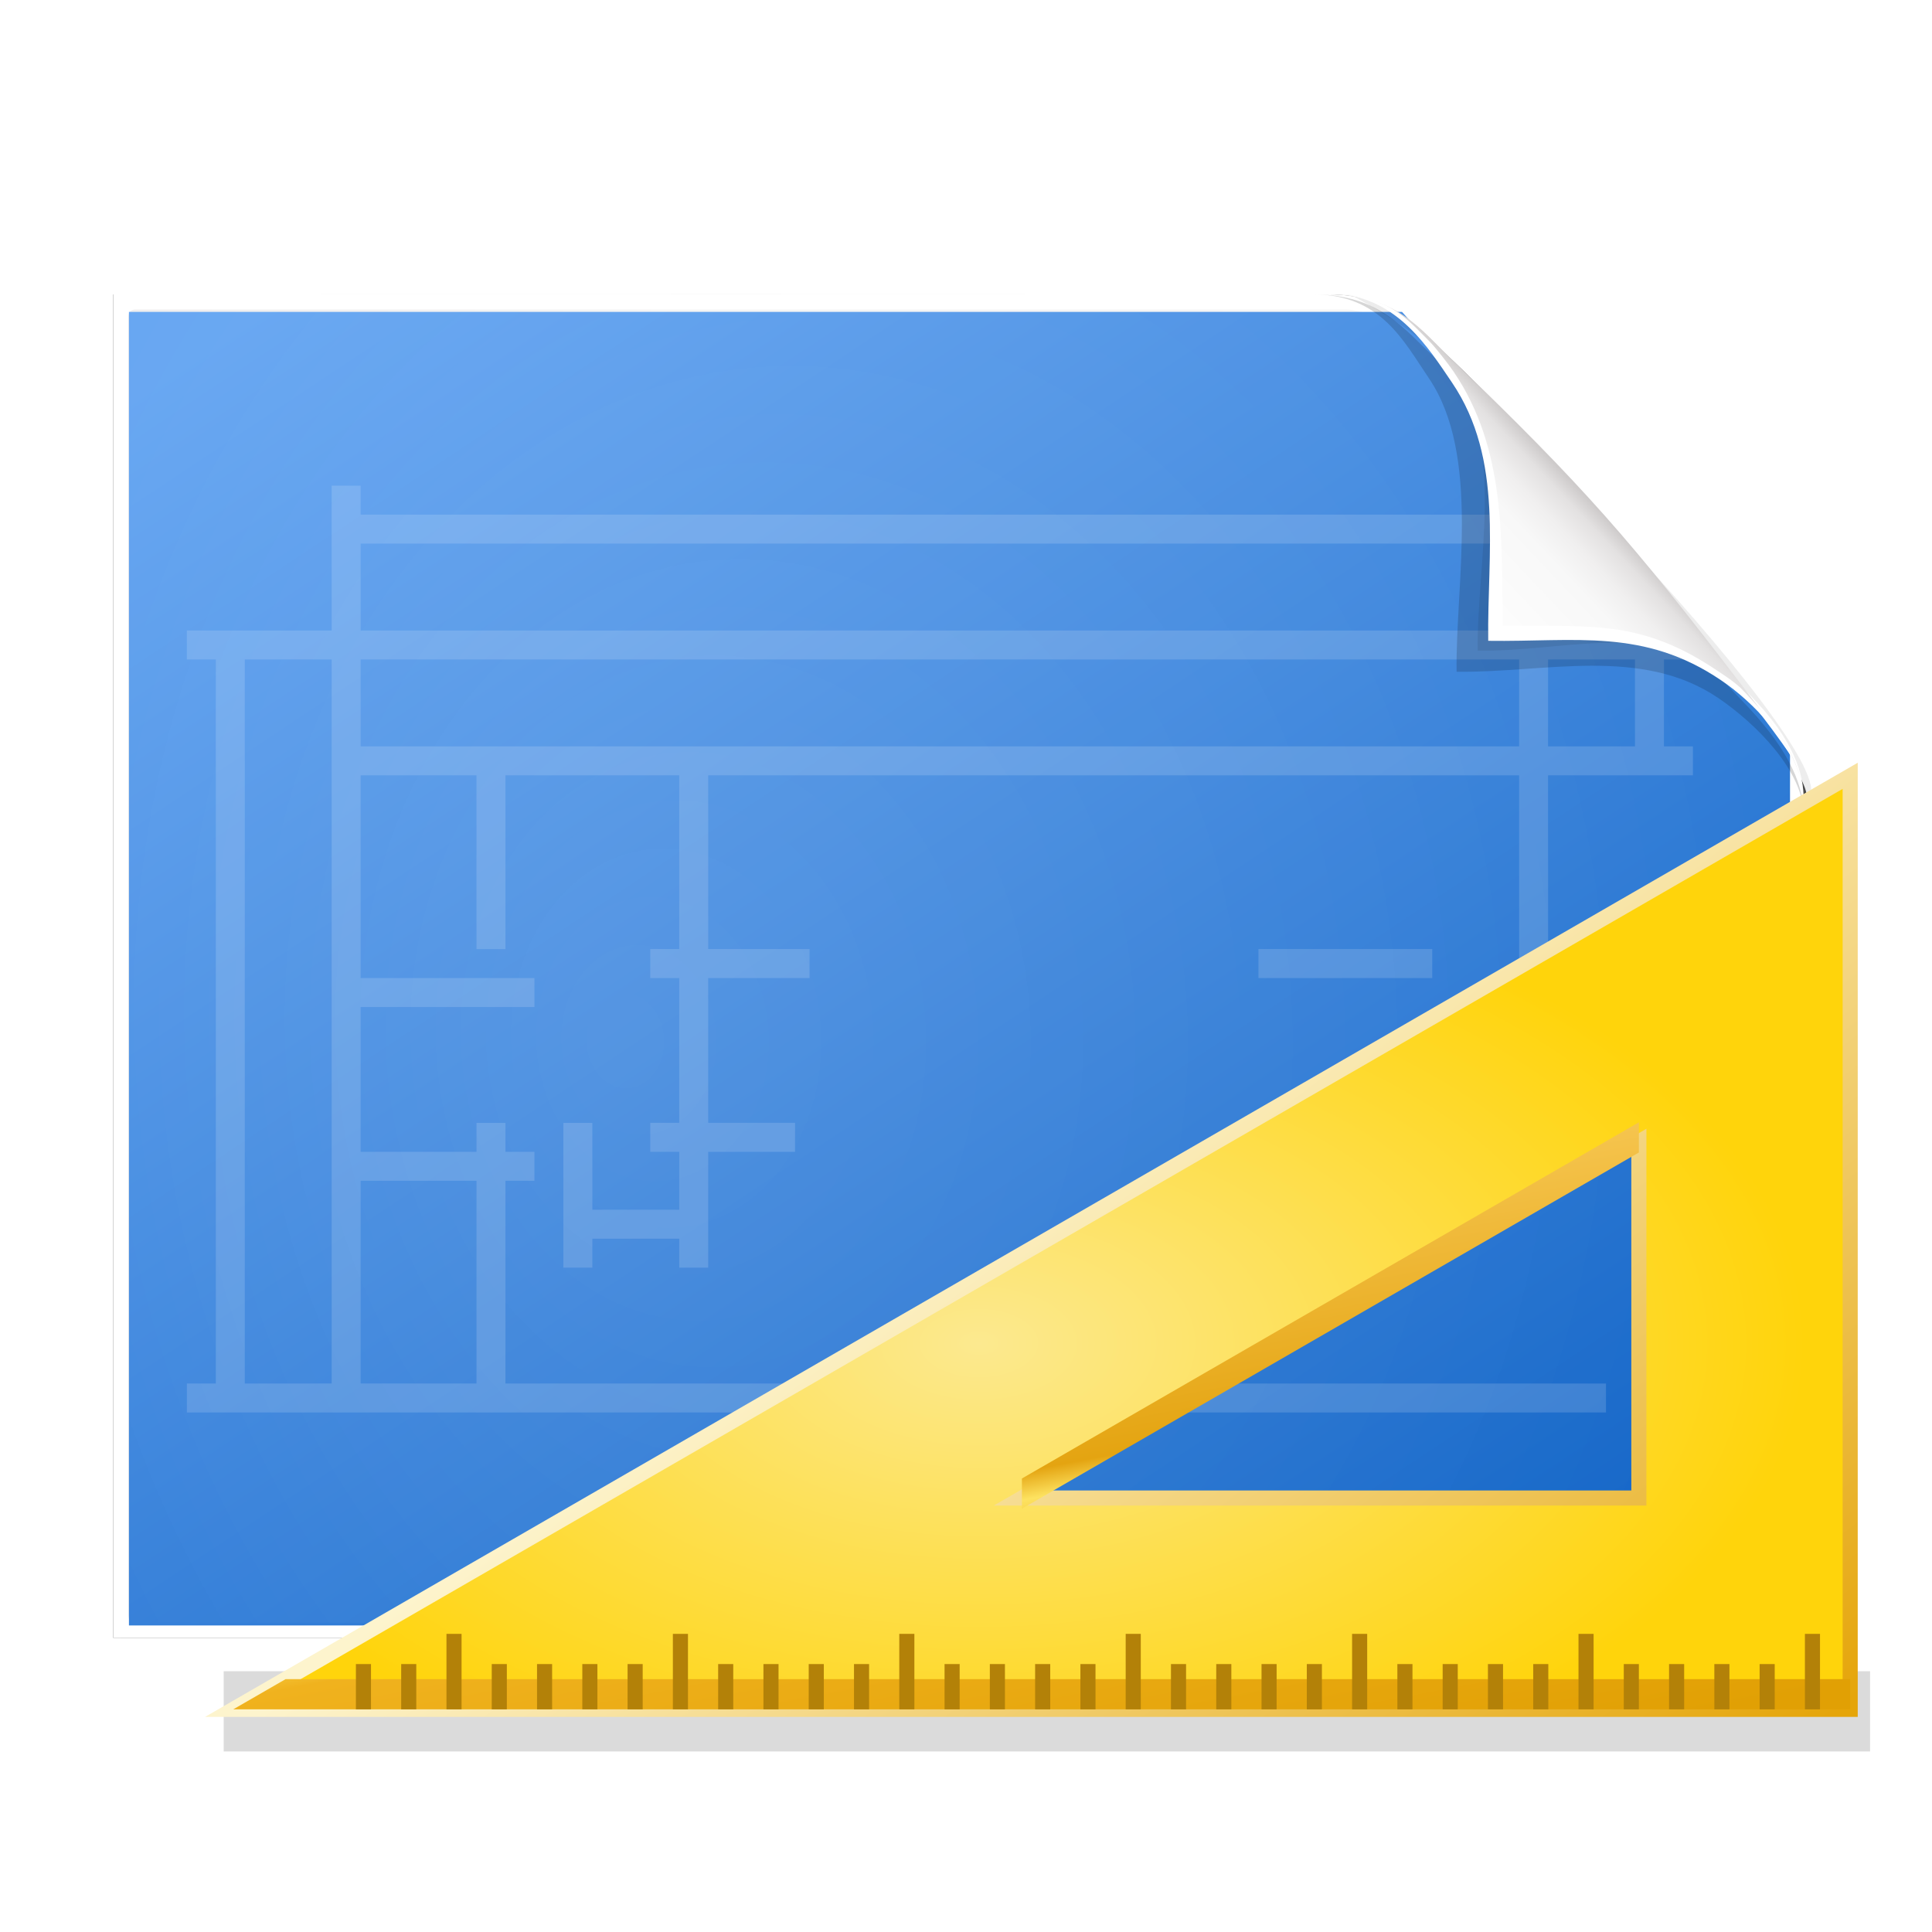 <svg height="256" width="256" xmlns="http://www.w3.org/2000/svg" xmlns:xlink="http://www.w3.org/1999/xlink">
  <defs>
    <linearGradient id="linearGradient2893" gradientTransform="matrix(0 .312 .223 0 -85.309 -64.564)" gradientUnits="userSpaceOnUse" x1="157.461" x2="482.475" y1="183.343" y2="-166.534">
      <stop offset="0" stop-color="#68a7f2"/>
      <stop offset="1" stop-color="#1063c6"/>
    </linearGradient>
    <linearGradient id="linearGradient2914" gradientUnits="userSpaceOnUse" x1="60.973" x2="99.425" y1="236.658" y2="287.084">
      <stop offset="0" stop-color="#fdf4cd"/>
      <stop offset="1" stop-color="#e5a50a"/>
    </linearGradient>
    <radialGradient id="radialGradient2924" cx="46.277" cy="264.909" gradientTransform="matrix(1 0 0 .577 0 106.888)" gradientUnits="userSpaceOnUse" r="54.746">
      <stop offset="0" stop-color="#fce98f"/>
      <stop offset="1" stop-color="#ffd40b"/>
    </radialGradient>
    <linearGradient id="linearGradient2932" gradientUnits="userSpaceOnUse" x1="66.058" x2="73.755" y1="75.538" y2="116.157">
      <stop offset="0" stop-color="#f8c957"/>
      <stop offset=".416" stop-color="#e4a411"/>
      <stop offset=".461" stop-color="#fde260"/>
      <stop offset=".539" stop-color="#f0b21e"/>
      <stop offset="1" stop-color="#e1a004"/>
    </linearGradient>
    <filter id="filter3002" color-interpolation-filters="sRGB" height="2.909" width="1.093" x="-.047" y="-.954">
      <feGaussianBlur stdDeviation="2.114"/>
    </filter>
    <filter id="filter3834" color-interpolation-filters="sRGB" height="1.064" width="1.081" x="-.04" y="-.032">
      <feGaussianBlur stdDeviation="1.501"/>
    </filter>
    <filter id="filter3826" color-interpolation-filters="sRGB" height="1.044" width="1.056" x="-.028" y="-.022">
      <feGaussianBlur stdDeviation="1.036"/>
    </filter>
    <linearGradient id="linearGradient4524-4" gradientUnits="userSpaceOnUse" x1="-79.811" x2="-79.811" y1="-27.556" y2="88.845">
      <stop offset="0" stop-color="#eeecec"/>
      <stop offset=".4" stop-color="#f4f4f4"/>
      <stop offset="1" stop-color="#f6f5f5"/>
    </linearGradient>
    <filter id="filter1164" color-interpolation-filters="sRGB" height="1.096" width="1.09" x="-.045" y="-.048">
      <feGaussianBlur stdDeviation=".65"/>
    </filter>
    <radialGradient id="radialGradient5988-0" cx="64" cy="64.004" fx="63.793" fy="47.275" gradientTransform="matrix(1.684 -.084 .069 1.376 -200.008 -46.219)" gradientUnits="userSpaceOnUse" r="47.5">
      <stop offset="0" stop-color="#fff"/>
      <stop offset="1" stop-color="#fff" stop-opacity="0"/>
    </radialGradient>
    <clipPath id="clipPath6093-7">
      <path d="m17 8-0 112h61.5c1.675 0 3.914-.565 7-3.6 8.87-8.725 16.24-13.852 23.499-21.176 2.441-2.463 3.001-4.471 3.001-6.724v-80.5z"/>
    </clipPath>
    <filter id="filter6171-8" color-interpolation-filters="sRGB" height="2.022" width="1.956" x="-.478" y="-.511">
      <feGaussianBlur stdDeviation="10.141"/>
    </filter>
    <linearGradient id="linearGradient3895-3" gradientUnits="userSpaceOnUse" x1="-60.929" x2="-54.4" y1="72.2" y2="79.12">
      <stop offset="0" stop-color="#fcfcfc"/>
      <stop offset=".523" stop-color="#f8f8f8"/>
      <stop offset=".723" stop-color="#f0efef"/>
      <stop offset=".89" stop-color="#e3e1e1"/>
      <stop offset="1" stop-color="#cecbcb"/>
    </linearGradient>
  </defs>
  <g transform="matrix(0 -2 2 0 54.112 -40.61)">
    <path d="m-128.811-19.056v112h56.188c5.115-.238 32.613-27.078 32.775-30.612.081-25.127.037-56.259.037-81.388z" filter="url(#filter3834)" opacity=".262"/>
    <path d="m-128.811-19.556v112.2h55.746c3.099 0 24.71-18.512 30.004-24.7 1.603-1.873 3.25-3.038 3.25-7.2v-80.3z" fill-opacity=".701" filter="url(#filter3826)"/>
    <path d="m-128.811-19.556v112h55.5c1.675 0 3.914-.565 7-3.6 8.87-8.725 16.24-13.852 23.499-21.176 2.441-2.463 3.001-4.471 3.001-6.724v-80.5z" fill="#fff"/>
    <path d="m-127.311-18.556c-.34 0-.5.235-.5.5v107.969c0 .822.679 1.5 1.5 1.5h51.688c.053 0 .81.023 1.5.031 1.778-.04 3.132-.754 4.356-1.593 1.052-.291 16.65-13.62 25.771-22.809 1.362-1.373 2.185-3.948 2.185-4.896l0-80.202c0-.323-.163-.5-.5-.5z" fill="url(#linearGradient4524-4)"/>
    <path d="m-127.995-18.513 0 110.05 57.706-0c8.275-5.684 19.546-17.136 29.319-25.704v-84.346z" fill="url(#linearGradient2893)"/>
    <path d="m-101.413 18.904v-7.675m6.716 0h-9.594m8.635 14.391v-9.594m11.513 10.553v-10.553m0 51.808v-11.513m.959-37.417h-21.107m6.716-10.553v-11.513m2.878 8.635h-17.269m25.904 2.878v-11.513m14.391 8.635h-11.513m11.513 13.432h-11.513m21.107 63.32h-9.594m.959 2.878v-90.184m6.716-6.716h-47.97m56.605 85.387v-76.752m2.878 77.711h-36.457m36.457-78.671h-61.402m.959 83.468v-94.021m49.889 99.778v-99.778" fill="none" opacity=".15" stroke="#fff" stroke-width="1.919"/>
    <path d="m-127.311-18.556c-.34 0-.5.235-.5.5v107.969c0 .822.679 1.5 1.5 1.5l52.5.031c.053 0 3.274-.008 3.963 0 6.541-4.504 18.637-15.953 27.583-24.955 1.477-1.656.458-.37 1.454-1.607l0-82.938c0-.323-.163-.5-.5-.5z" fill="url(#radialGradient5988-0)" opacity=".1"/>
    <path d="m-39.811 59.947c0 4.465-3.067 5.979-5.55 7.662-5.109 3.465-13.669 1.757-19.45 1.838-.081 5.781 1.723 12.232-1.742 17.34-1.684 2.482-4.848 5.66-7.758 5.66 2.318 0 4.743-1.335 7.584-4.085 9.142-8.849 14.367-11.135 22.673-20.298 1.919-2.117 4.243-3.642 4.243-8.118z" filter="url(#filter1164)" opacity=".4"/>
    <path clip-path="url(#clipPath6093-7)" d="m114.4 82.503c0 4.465-4.997 12.61-7.48 14.294-5.109 3.465-12.739 1.525-18.52 1.606-.081 5.781 1.966 11.305-1.499 16.413-1.684 2.482-9.791 8.687-12.701 8.687-2.091 1.534 3.488 8.211 6.735 5.32 9.502-8.461 35.132-30.023 43.351-39.263 2.04-2.294-4.905-9.845-9.886-7.057z" filter="url(#filter6171-8)" opacity=".277" transform="translate(-151.811 -27.556)"/>
    <path d="m-39.811 60.947c0 4.465-2.797 6.41-5.28 8.094-5.109 3.465-10.939 3.325-16.72 3.406-.081 5.781.166 9.505-3.299 14.613-1.684 2.482-5.291 5.387-8.201 5.387 2.318 0 4.444-1.682 7.584-4.085 9.539-7.3 13.205-10.484 21.673-19.298 1.98-2.06 4.243-3.642 4.243-8.118z" fill="url(#linearGradient3895-3)"/>
    <path d="m-39.792 61.656c-.316 3.899-3.523 5.903-5.85 7.481-5.109 3.465-11.338 2.325-17.119 2.406-.081 5.781.853 10.316-2.612 15.425-1.473 2.172-4.099 4.66-6.763 5.25 1.98-.362 3.885-1.661 6.269-3.969.339-.389.574-.679 1.106-1.5 3.465-5.109 2.924-8.466 3.005-14.247 5.781-.081 11.718.212 16.827-3.253.465-.316 1.594-1.188 2.006-1.6 1.536-1.536 2.902-2.613 3.131-5.994zm-32.344 30.562c-.158.035-.313.041-.469.062.157-.017.31-.034.469-.062z" fill="#fff"/>
  </g>
  <g transform="matrix(2 0 0 2 37.159 -341.504)">
    <rect filter="url(#filter3002)" height="5.316" opacity=".378" transform="translate(-125.115 245.73)" width="109.076" x="121.356" y="35.745"/>
    <path d="m104 222.152-107.125 61.848h26.125 81zm-14 24.248v23.6h-40.875z" fill="url(#radialGradient2924)" stroke="url(#linearGradient2914)"/>
    <path d="m90 73.107-40.875 23.6v2l26.683-15.405 14.192-8.194zm-89.66 36.893-3.465 2h26.125 81v-2h-81z" fill="url(#linearGradient2932)" transform="translate(0 172)"/>
    <path d="m5.5 281v3m3-3v3m6-3v3m3-3v3m3-3v3m3-3v3m6-3v3m3-3v3m3-3v3m3-3v3m6-3v3m3-3v3m3-3v3m3-3v3m6-3v3m3-3v3m3-3v3m3-3v3m6-3v3m3-3v3m3-3v3m3-3v3m6-3v3m3-3v3m3-3v3m3-3v3m-87-5v5m15-5v5m15-5v5m15-5v5m15-5v5m15-5v5m15-5v5" fill="none" stroke="#b38108"/>
  </g>
</svg>
